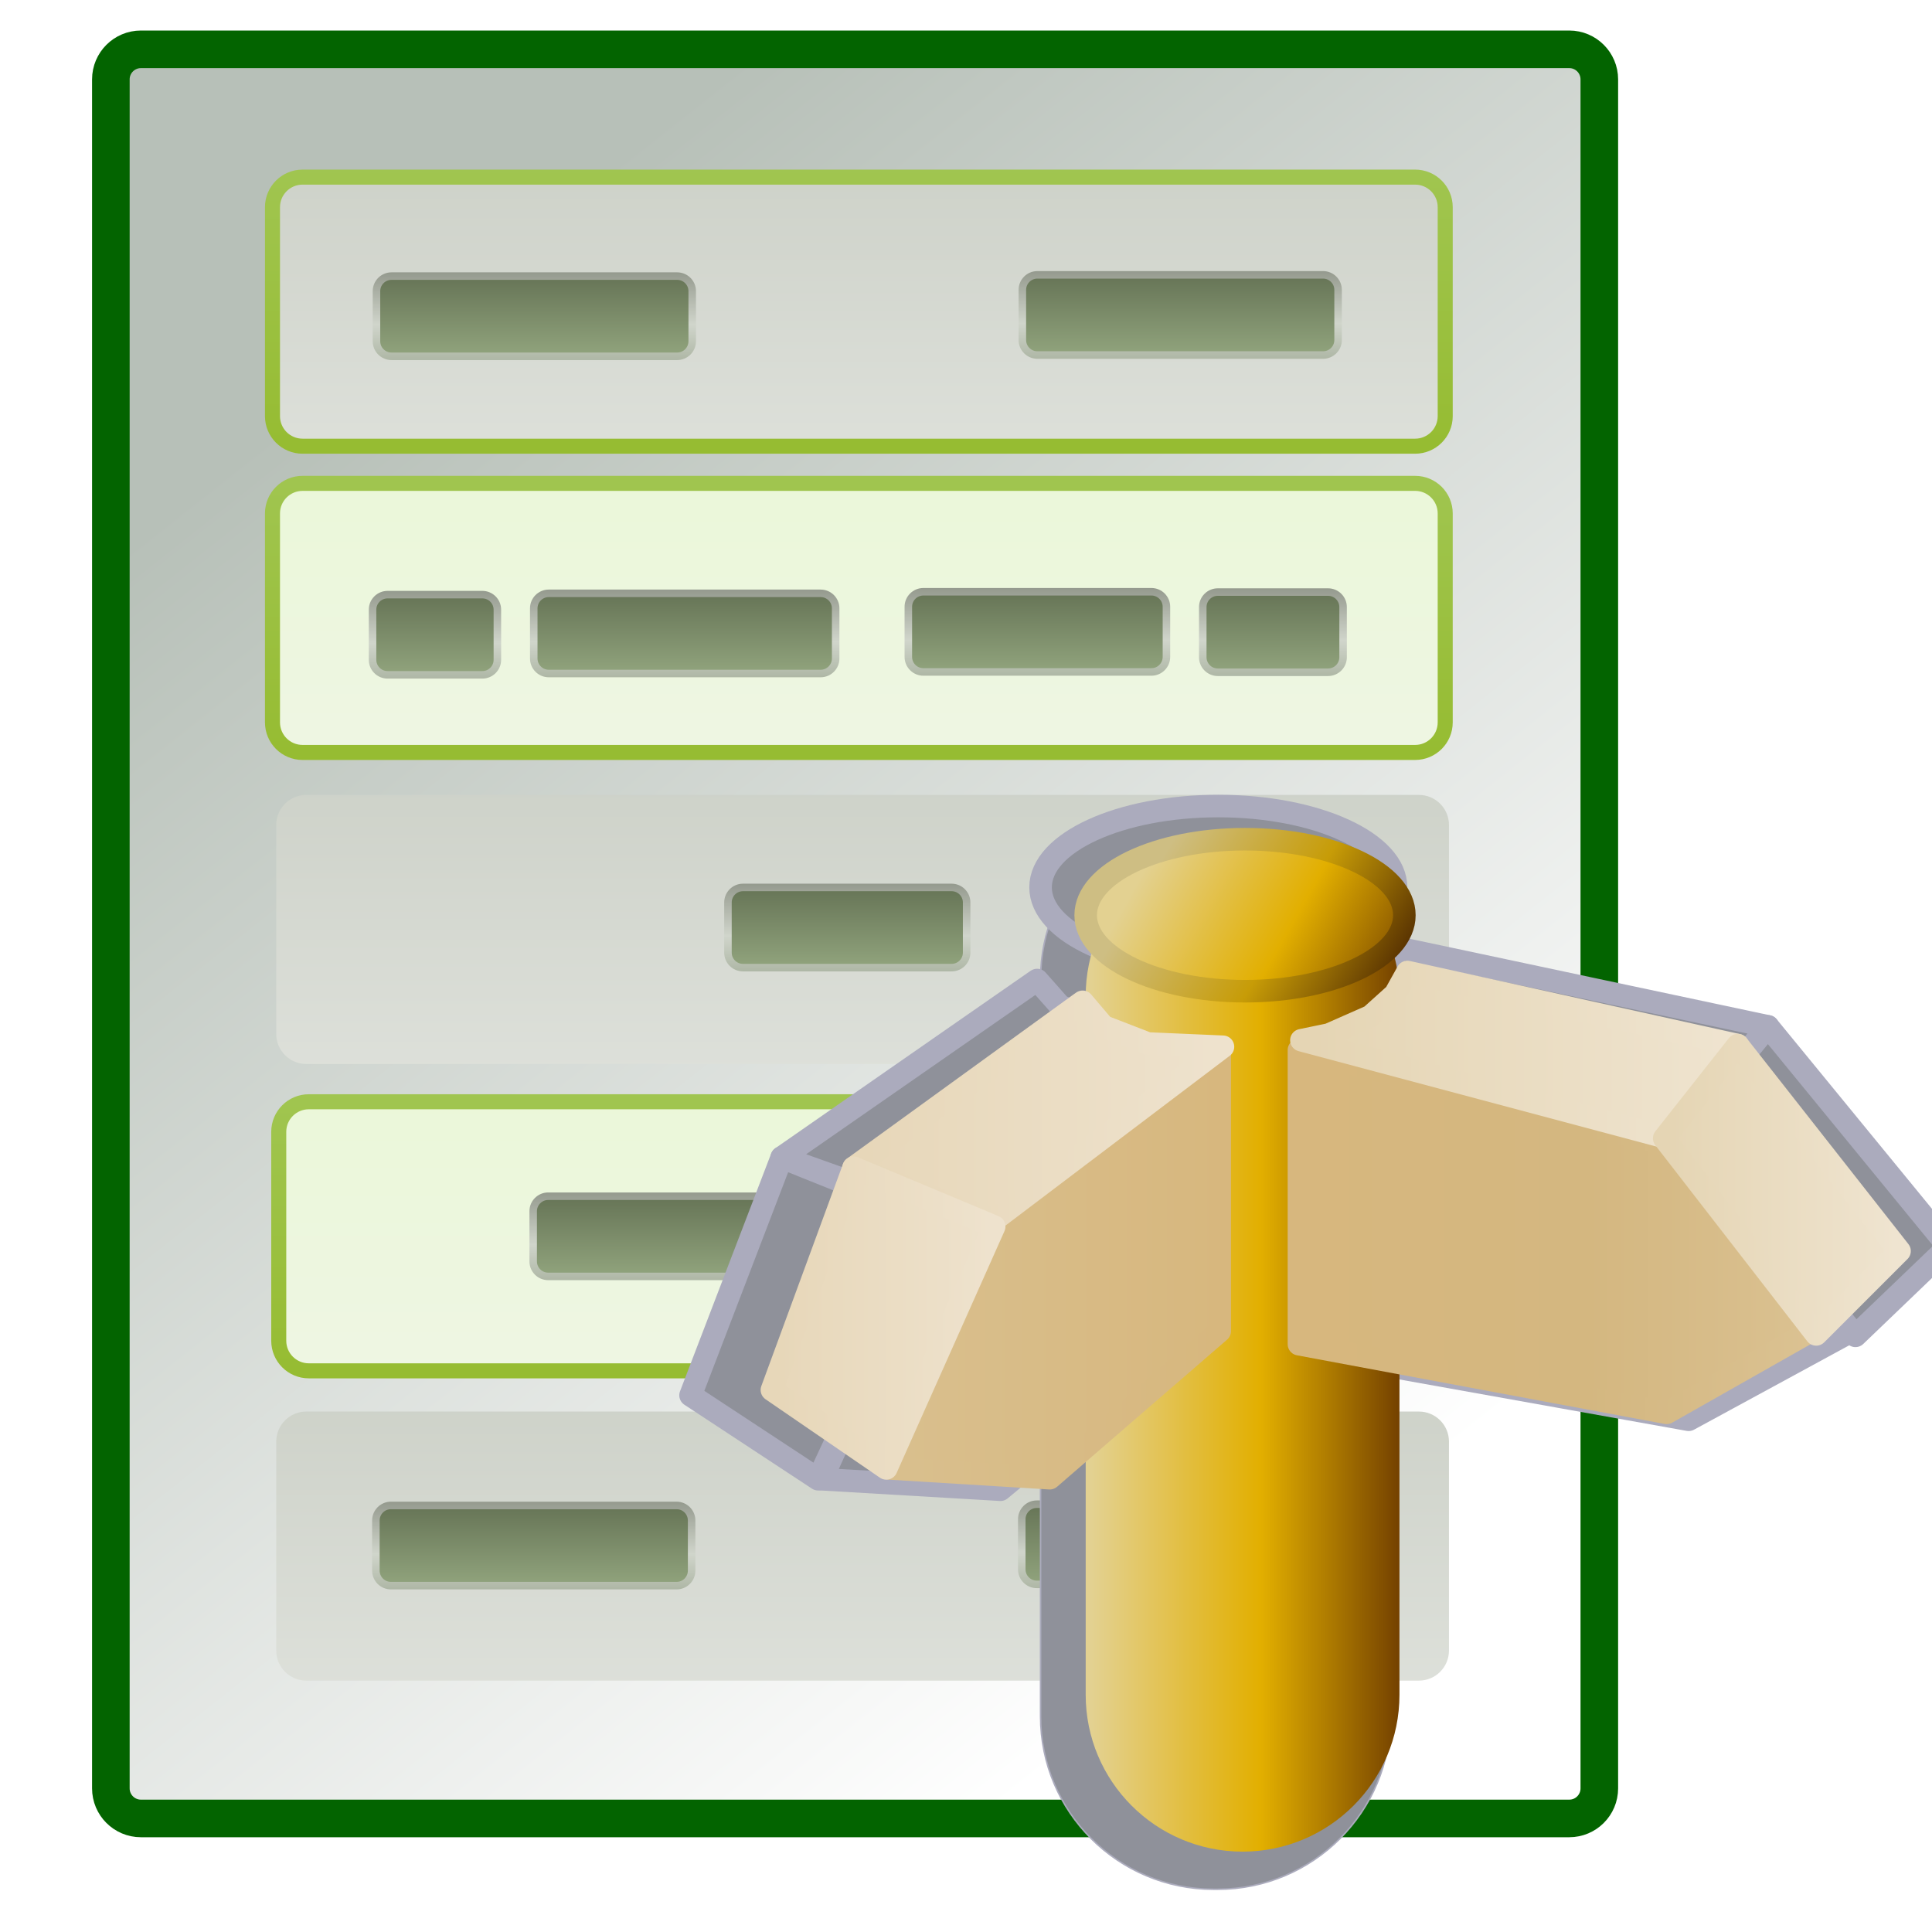 <svg enable-background="new 0 0 257.00 257.00" height="257" viewBox="0 0 257 257" width="257" xmlns="http://www.w3.org/2000/svg" xmlns:xlink="http://www.w3.org/1999/xlink"><linearGradient id="a" gradientTransform="matrix(.549 .836 -.836 .549 .217 -.082)" gradientUnits="objectBoundingBox" x1=".184" x2="1.112" y1=".16" y2=".16"><stop offset="0" stop-color="#b7c0b8"/><stop offset="1" stop-color="#fff"/></linearGradient><linearGradient id="b"><stop offset="0" stop-color="#87af06"/><stop offset="1" stop-color="#afd27b"/></linearGradient><linearGradient id="c" gradientTransform="matrix(0 -1 1 0 -2.006 3.006)" gradientUnits="objectBoundingBox" x1=".5" x2="4.513" xlink:href="#b" y1="2.506" y2="2.506"/><linearGradient id="d"><stop offset="0" stop-color="#f4f5f3"/><stop offset="1" stop-color="#b7bdb0"/></linearGradient><linearGradient id="e" gradientTransform="matrix(0 -1 1 0 -2.118 3.118)" gradientUnits="objectBoundingBox" x1=".5" x2="4.737" xlink:href="#d" y1="2.618" y2="2.618"/><linearGradient id="f" gradientTransform="matrix(0 -1 1 0 -2.006 3.006)" gradientUnits="objectBoundingBox" x1=".5" x2="4.513" xlink:href="#b" y1="2.506" y2="2.506"/><linearGradient id="g"><stop offset="0" stop-color="#f4f5f3"/><stop offset="1" stop-color="#e5f8c9"/></linearGradient><linearGradient id="h" gradientTransform="matrix(0 -1 1 0 -2.118 3.118)" gradientUnits="objectBoundingBox" x1=".5" x2="4.737" xlink:href="#g" y1="2.618" y2="2.618"/><linearGradient id="i" gradientTransform="matrix(0 -1 1 0 -2.118 3.118)" gradientUnits="objectBoundingBox" x1=".5" x2="4.737" xlink:href="#d" y1="2.618" y2="2.618"/><linearGradient id="j" gradientTransform="matrix(0 -1 1 0 -2.006 3.006)" gradientUnits="objectBoundingBox" x1=".5" x2="4.513" xlink:href="#b" y1="2.506" y2="2.506"/><linearGradient id="k" gradientTransform="matrix(0 -1 1 0 -2.118 3.118)" gradientUnits="objectBoundingBox" x1=".5" x2="4.737" xlink:href="#g" y1="2.618" y2="2.618"/><linearGradient id="l" gradientTransform="matrix(0 -1 1 0 -2.118 3.118)" gradientUnits="objectBoundingBox" x1=".5" x2="4.737" xlink:href="#d" y1="2.618" y2="2.618"/><linearGradient id="m"><stop offset="0" stop-color="#3f542a"/><stop offset=".474" stop-color="#d0d5cb"/><stop offset="1" stop-color="#0f1505"/></linearGradient><linearGradient id="n" gradientTransform="matrix(0 -1 1 0 -2.014 3.014)" gradientUnits="objectBoundingBox" x1=".5" x2="4.529" xlink:href="#m" y1="2.514" y2="2.514"/><linearGradient id="o"><stop offset="0" stop-color="#daf5bf"/><stop offset="1" stop-color="#1d2314"/></linearGradient><linearGradient id="p" gradientTransform="matrix(0 -1 1 0 -2.203 3.203)" gradientUnits="objectBoundingBox" x1=".5" x2="4.906" xlink:href="#o" y1="2.703" y2="2.703"/><filter id="q" filterUnits="userSpaceOnUse"><feGaussianBlur stdDeviation="2.646"/></filter><filter id="r" filterUnits="userSpaceOnUse"><feGaussianBlur stdDeviation="3.024"/></filter><linearGradient id="s" gradientTransform="matrix(0 -1 1 0 -2.014 3.014)" gradientUnits="objectBoundingBox" x1=".5" x2="4.529" xlink:href="#m" y1="2.514" y2="2.514"/><linearGradient id="t" gradientTransform="matrix(0 -1 1 0 -2.203 3.203)" gradientUnits="objectBoundingBox" x1=".5" x2="4.906" xlink:href="#o" y1="2.703" y2="2.703"/><linearGradient id="u" gradientTransform="matrix(0 -1 1 0 -2.014 3.014)" gradientUnits="objectBoundingBox" x1=".5" x2="4.528" xlink:href="#m" y1="2.514" y2="2.514"/><linearGradient id="v" gradientTransform="matrix(0 -1 1 0 -2.203 3.203)" gradientUnits="objectBoundingBox" x1=".5" x2="4.906" xlink:href="#o" y1="2.703" y2="2.703"/><linearGradient id="w" gradientTransform="matrix(0 -1 1 0 -2.014 3.014)" gradientUnits="objectBoundingBox" x1=".5" x2="4.528" xlink:href="#m" y1="2.514" y2="2.514"/><linearGradient id="x" gradientTransform="matrix(0 -1 1 0 -2.203 3.203)" gradientUnits="objectBoundingBox" x1=".5" x2="4.906" xlink:href="#o" y1="2.703" y2="2.703"/><linearGradient id="y" gradientTransform="matrix(0 -1 1 0 -2.014 3.014)" gradientUnits="objectBoundingBox" x1=".5" x2="4.529" xlink:href="#m" y1="2.514" y2="2.514"/><linearGradient id="z" gradientTransform="matrix(0 -1 1 0 -2.203 3.203)" gradientUnits="objectBoundingBox" x1=".5" x2="4.906" xlink:href="#o" y1="2.703" y2="2.703"/><linearGradient id="A" gradientTransform="matrix(0 -1 1 0 -2.014 3.014)" gradientUnits="objectBoundingBox" x1=".5" x2="4.529" xlink:href="#m" y1="2.514" y2="2.514"/><linearGradient id="B" gradientTransform="matrix(0 -1 1 0 -2.203 3.203)" gradientUnits="objectBoundingBox" x1=".5" x2="4.906" xlink:href="#o" y1="2.703" y2="2.703"/><linearGradient id="C" gradientTransform="matrix(0 -1 1 0 -2.014 3.014)" gradientUnits="objectBoundingBox" x1=".5" x2="4.529" xlink:href="#m" y1="2.514" y2="2.514"/><linearGradient id="D" gradientTransform="matrix(0 -1 1 0 -2.203 3.203)" gradientUnits="objectBoundingBox" x1=".5" x2="4.906" xlink:href="#o" y1="2.703" y2="2.703"/><linearGradient id="E" gradientTransform="matrix(0 -1 1 0 -2.014 3.014)" gradientUnits="objectBoundingBox" x1=".5" x2="4.529" xlink:href="#m" y1="2.514" y2="2.514"/><linearGradient id="F" gradientTransform="matrix(0 -1 1 0 -2.203 3.203)" gradientUnits="objectBoundingBox" x1=".5" x2="4.906" xlink:href="#o" y1="2.703" y2="2.703"/><linearGradient id="G"><stop offset=".019" stop-color="#e3d191"/><stop offset=".558" stop-color="#e2af00"/><stop offset=".787" stop-color="#ab7800"/><stop offset="1" stop-color="#744100"/></linearGradient><linearGradient id="H" gradientUnits="objectBoundingBox" x1="0" x2="1" xlink:href="#G" y1=".5" y2=".5"/><linearGradient id="I" gradientTransform="matrix(.961 .276 -.276 .961 .113 -.025)" gradientUnits="objectBoundingBox" x1=".144" x2="1.074" y1=".387" y2=".387"><stop offset=".019" stop-color="#cebe83"/><stop offset=".558" stop-color="#c79c07"/><stop offset=".787" stop-color="#8f6604"/><stop offset="1" stop-color="#573101"/></linearGradient><linearGradient id="J" gradientTransform="matrix(.966 .259 -.259 .966 .1 -.018)" gradientUnits="objectBoundingBox" x1=".119" x2="1.119" xlink:href="#G" y1=".371" y2=".371"/><linearGradient id="K"><stop offset=".019" stop-color="#d7b77e"/><stop offset=".558" stop-color="#d4b780"/><stop offset=".787" stop-color="#d7bc89"/><stop offset="1" stop-color="#dbc292"/></linearGradient><linearGradient id="L" gradientUnits="objectBoundingBox" x1=".007" x2=".993" xlink:href="#K" y1=".5" y2=".5"/><linearGradient id="M" gradientUnits="objectBoundingBox" x1="-.014" x2="1.014" xlink:href="#K" y1=".5" y2=".5"/><linearGradient id="N"><stop offset=".019" stop-color="#e5d5b4"/><stop offset="1" stop-color="#efe4d0"/></linearGradient><linearGradient id="O" gradientUnits="objectBoundingBox" x1=".009" x2=".991" xlink:href="#N" y1=".486" y2=".486"/><linearGradient id="P" gradientUnits="objectBoundingBox" x1="-.017" x2="1.017" xlink:href="#N" y1=".484" y2=".484"/><linearGradient id="Q" gradientUnits="objectBoundingBox" x1=".015" x2=".985" xlink:href="#N" y1=".5" y2=".5"/><linearGradient id="R" gradientUnits="objectBoundingBox" x1="-.031" x2="1.031" xlink:href="#N" y1=".5" y2=".5"/><linearGradient id="S"><stop offset=".019" stop-color="#d9bf8d"/><stop offset="1" stop-color="#d7b77e"/></linearGradient><linearGradient id="T" gradientUnits="objectBoundingBox" x1=".057" x2=".989" xlink:href="#S" y1=".485" y2=".485"/><linearGradient id="U" gradientUnits="objectBoundingBox" x1=".027" x2="1.022" xlink:href="#S" y1=".485" y2=".485"/><linearGradient id="V"><stop offset=".019" stop-color="#e7d7b9"/><stop offset="1" stop-color="#eee2cd"/></linearGradient><linearGradient id="W" gradientUnits="objectBoundingBox" x1=".01" x2=".99" xlink:href="#V" y1=".485" y2=".485"/><linearGradient id="X" gradientUnits="objectBoundingBox" x1="-.02" x2="1.02" xlink:href="#V" y1=".483" y2=".483"/><linearGradient id="Y" gradientUnits="objectBoundingBox" x1=".016" x2=".984" xlink:href="#V" y1=".5" y2=".5"/><linearGradient id="Z" gradientUnits="objectBoundingBox" x1="-.033" x2="1.033" xlink:href="#V" y1=".5" y2=".5"/><g stroke-linejoin="round"><path d="m18.746 6.561h190c2.21 0 4 1.791 4 4v227.333c0 2.209-1.79 4-4 4h-190c-2.209 0-4-1.791-4-4v-227.333c0-2.209 1.791-4 4-4z" fill="url(#a)" stroke="#036400" stroke-width="5"/><path d="m40.246 23.561h148c2.209 0 4 1.791 4 4v27.793c0 2.209-1.791 4-4 4h-148c-2.209 0-4-1.791-4-4v-27.793c0-2.209 1.791-4 4-4z" fill="url(#e)" stroke="url(#c)" stroke-width="2"/><path d="m40.246 64.299h148c2.209 0 4 1.791 4 4v27.793c0 2.209-1.791 4-4 4h-148c-2.209 0-4-1.791-4-4v-27.793c0-2.209 1.791-4 4-4z" fill="url(#h)" stroke="url(#f)" stroke-width="2"/><path d="m40.746 105.743h148c2.209 0 4 1.791 4 4v27.792c0 2.209-1.791 4-4 4h-148c-2.209 0-4-1.791-4-4v-27.792c0-2.209 1.791-4 4-4z" fill="url(#i)" stroke="url(#c)" stroke-width="2"/><path d="m41.08 146.559h148c2.209 0 4 1.791 4 4v27.793c0 2.209-1.791 4-4 4h-148c-2.209 0-4-1.791-4-4v-27.793c0-2.209 1.791-4 4-4z" fill="url(#k)" stroke="url(#j)" stroke-width="2"/><path d="m40.746 187.768h148c2.209 0 4 1.791 4 4v27.792c0 2.21-1.791 4.001-4 4.001h-148c-2.209 0-4-1.791-4-4.001v-27.792c0-2.209 1.791-4 4-4z" fill="url(#l)" stroke="url(#f)" stroke-width="2"/><g fill="url(#p)" stroke="url(#n)"><path d="m52.08 36.728h38c1.105 0 2 .895 2 2v6.667c0 1.105-.895 2-2 2h-38c-1.105 0-2-.895-2-2v-6.667c0-1.105.895-2 2-2z" filter="url(#q)"/><path d="m99.913 36.519h27.75c1.105 0 2 .895 2 2v6.667c0 1.105-.895 2-2 2h-27.75c-1.105 0-2-.895-2-2v-6.667c0-1.105.895-2 2-2z" filter="url(#r)"/><path d="m137.996 36.561h38c1.105 0 2 .895 2 2v6.667c0 1.105-.895 2-2 2h-38c-1.104 0-2-.895-2-2v-6.667c0-1.105.896-2 2-2z" filter="url(#r)"/><path d="m51.002 118.259h38c1.105 0 2 .895 2 2v6.667c0 1.104-.895 2-2 2h-38c-1.105 0-2-.896-2-2v-6.667c0-1.105.895-2 2-2z" filter="url(#q)"/><path d="m98.835 118.05h27.75c1.105 0 2 .896 2 2v6.667c0 1.105-.895 2-2 2h-27.75c-1.105 0-2-.895-2-2v-6.667c0-1.104.895-2 2-2z" filter="url(#r)"/><path d="m136.919 118.092h38c1.104 0 2 .896 2 2v6.667c0 1.104-.896 2-2 2h-38c-1.105 0-2-.896-2-2v-6.667c0-1.104.895-2 2-2z" filter="url(#r)"/><path d="m52.002 200.259h38c1.105 0 2 .895 2 2v6.667c0 1.104-.895 2-2 2h-38c-1.105 0-2-.896-2-2v-6.667c0-1.105.895-2 2-2z" filter="url(#q)"/><path d="m99.835 200.05h27.75c1.105 0 2 .896 2 2v6.667c0 1.105-.895 2-2 2h-27.75c-1.105 0-2-.895-2-2v-6.667c0-1.104.895-2 2-2z" filter="url(#r)"/><path d="m137.919 200.092h38c1.104 0 2 .896 2 2v6.667c0 1.104-.896 2-2 2h-38c-1.105 0-2-.896-2-2v-6.667c0-1.104.895-2 2-2z" filter="url(#r)"/></g><path d="m73.002 78.926h36.16c1.105 0 2 .895 2 2v6.667c0 1.105-.895 2-2 2h-36.16c-1.105 0-2-.895-2-2v-6.667c0-1.105.895-2 2-2z" fill="url(#t)" filter="url(#q)" stroke="url(#s)"/><path d="m122.829 78.717h30.333c1.105 0 2 .896 2 2v6.667c0 1.105-.895 2-2 2h-30.333c-1.104 0-2-.895-2-2v-6.667c0-1.104.896-2 2-2z" fill="url(#v)" filter="url(#r)" stroke="url(#u)"/><path d="m161.996 78.759h14.666c1.105 0 2 .895 2 2v6.667c0 1.105-.895 2-2 2h-14.666c-1.105 0-2-.895-2-2v-6.667c0-1.105.895-2 2-2z" fill="url(#x)" filter="url(#r)" stroke="url(#w)"/><path d="m51.558 79.101h12.604c1.105 0 2 .895 2 2v6.667c0 1.105-.895 2-2 2h-12.604c-1.105 0-2-.895-2-2v-6.667c0-1.105.895-2 2-2z" fill="url(#z)" filter="url(#r)" stroke="url(#y)"/><path d="m72.925 159.124h36.16c1.104 0 2 .896 2 2v6.667c0 1.104-.896 2-2 2h-36.16c-1.105 0-2-.896-2-2v-6.667c0-1.104.895-2 2-2z" fill="url(#B)" filter="url(#q)" stroke="url(#A)"/><path d="m122.752 158.915h30.333c1.105 0 2 .895 2 2v6.666c0 1.105-.895 2-2 2h-30.333c-1.105 0-2-.895-2-2v-6.666c0-1.105.895-2 2-2z" fill="url(#D)" filter="url(#r)" stroke="url(#C)"/><path d="m161.918 158.957h14.667c1.105 0 2 .896 2 2v6.667c0 1.104-.895 2-2 2h-14.667c-1.104 0-2-.896-2-2v-6.667c0-1.104.896-2 2-2z" fill="url(#F)" filter="url(#r)" stroke="url(#E)"/><path d="m51.481 159.299h12.604c1.105 0 2 .896 2 2v6.667c0 1.105-.895 2-2 2h-12.604c-1.105 0-2-.895-2-2v-6.667c0-1.104.895-2 2-2z" fill="url(#v)" filter="url(#r)" stroke="url(#u)"/><path d="m161.42 107.222h.559c12.703 0 23 10.297 23 23v98.091c0 12.703-10.297 23-23 23h-.559c-12.703 0-23-10.297-23-23v-98.091c0-12.703 10.297-23 23-23z" fill="#8f919a" stroke="#ababbd" stroke-width=".2"/><path d="m162.063 107.222c13.057 0 23.643 4.843 23.643 10.816s-10.586 10.816-23.643 10.816c-13.058 0-23.644-4.843-23.644-10.816s10.586-10.816 23.644-10.816z" fill="#8f919a" stroke="#ababbd" stroke-width="3"/><path d="m170.065 137.227v41.867l54.561 9.769 21.825-11.863-20.006-25.818z" fill="#8f919a" stroke="#ababbd" stroke-width="3"/><path d="m170.429 135.831 4.092-.814 6.184-2.617 3.637-3.14 1.819-3.14 49.014 10.409-10.185 13.258z" fill="#8f919a" stroke="#ababbd" stroke-width="3"/><path d="m235.175 136.529 24.007 29.307-12.367 11.862-22.552-27.911z" fill="#8f919a" stroke="#ababbd" stroke-width="3"/><path d="m158.304 137.692-32.979 23.724-16.005 35.355 23.765 1.395 25.219-20.933z" fill="#8f919a" stroke="#ababbd" stroke-width="3"/><path d="m124.84 161.416-20.854-7.443 33.464-23.259.515-.349 3.092 3.489 6.578 2.442 11.154.466z" fill="#8f919a" stroke="#ababbd" stroke-width="3"/><path d="m103.986 153.973-12.125 31.633 16.974 11.165 16.005-34.424z" fill="#8f919a" stroke="#ababbd" stroke-width="3"/><path d="m165.29 111.635 0 0c11.526 0 20.87 9.343 20.87 20.869v92.935c0 11.526-9.344 20.87-20.87 20.87l0 0c-11.526 0-20.869-9.344-20.869-20.87v-92.935c0-11.526 9.343-20.869 20.869-20.869z" fill="url(#H)" stroke-width=".2"/><path d="m165.616 111.635c11.706 0 21.196 4.526 21.196 10.109s-9.49 10.109-21.196 10.109-21.195-4.526-21.195-10.109 9.49-10.109 21.195-10.109z" fill="url(#J)" stroke="url(#I)" stroke-width="3"/><path d="m172.79 139.679v39.13l48.913 9.131 19.566-11.087-17.935-24.131z" fill="url(#M)" stroke="url(#L)" stroke-width="3"/><path d="m173.116 138.374 3.669-.761 5.544-2.445 3.26-2.935 1.631-2.935 43.94 9.728-9.13 12.392z" fill="url(#P)" stroke="url(#O)" stroke-width="3"/><path d="m231.16 139.026 21.522 27.392-11.087 11.087-20.218-26.087z" fill="url(#R)" stroke="url(#Q)" stroke-width="3"/><path d="m162.247 140.113-29.565 22.174-14.348 33.044 21.304 1.304 22.609-19.565z" fill="url(#U)" stroke="url(#T)" stroke-width="3"/><path d="m132.247 162.287-18.696-6.956 30-21.739.462-.327 2.772 3.261 5.897 2.283 10 .435z" fill="url(#X)" stroke="url(#W)" stroke-width="3"/><path d="m113.551 155.331-10.869 29.565 15.217 10.435 14.348-32.174z" fill="url(#Z)" stroke="url(#Y)" stroke-width="3"/></g></svg>